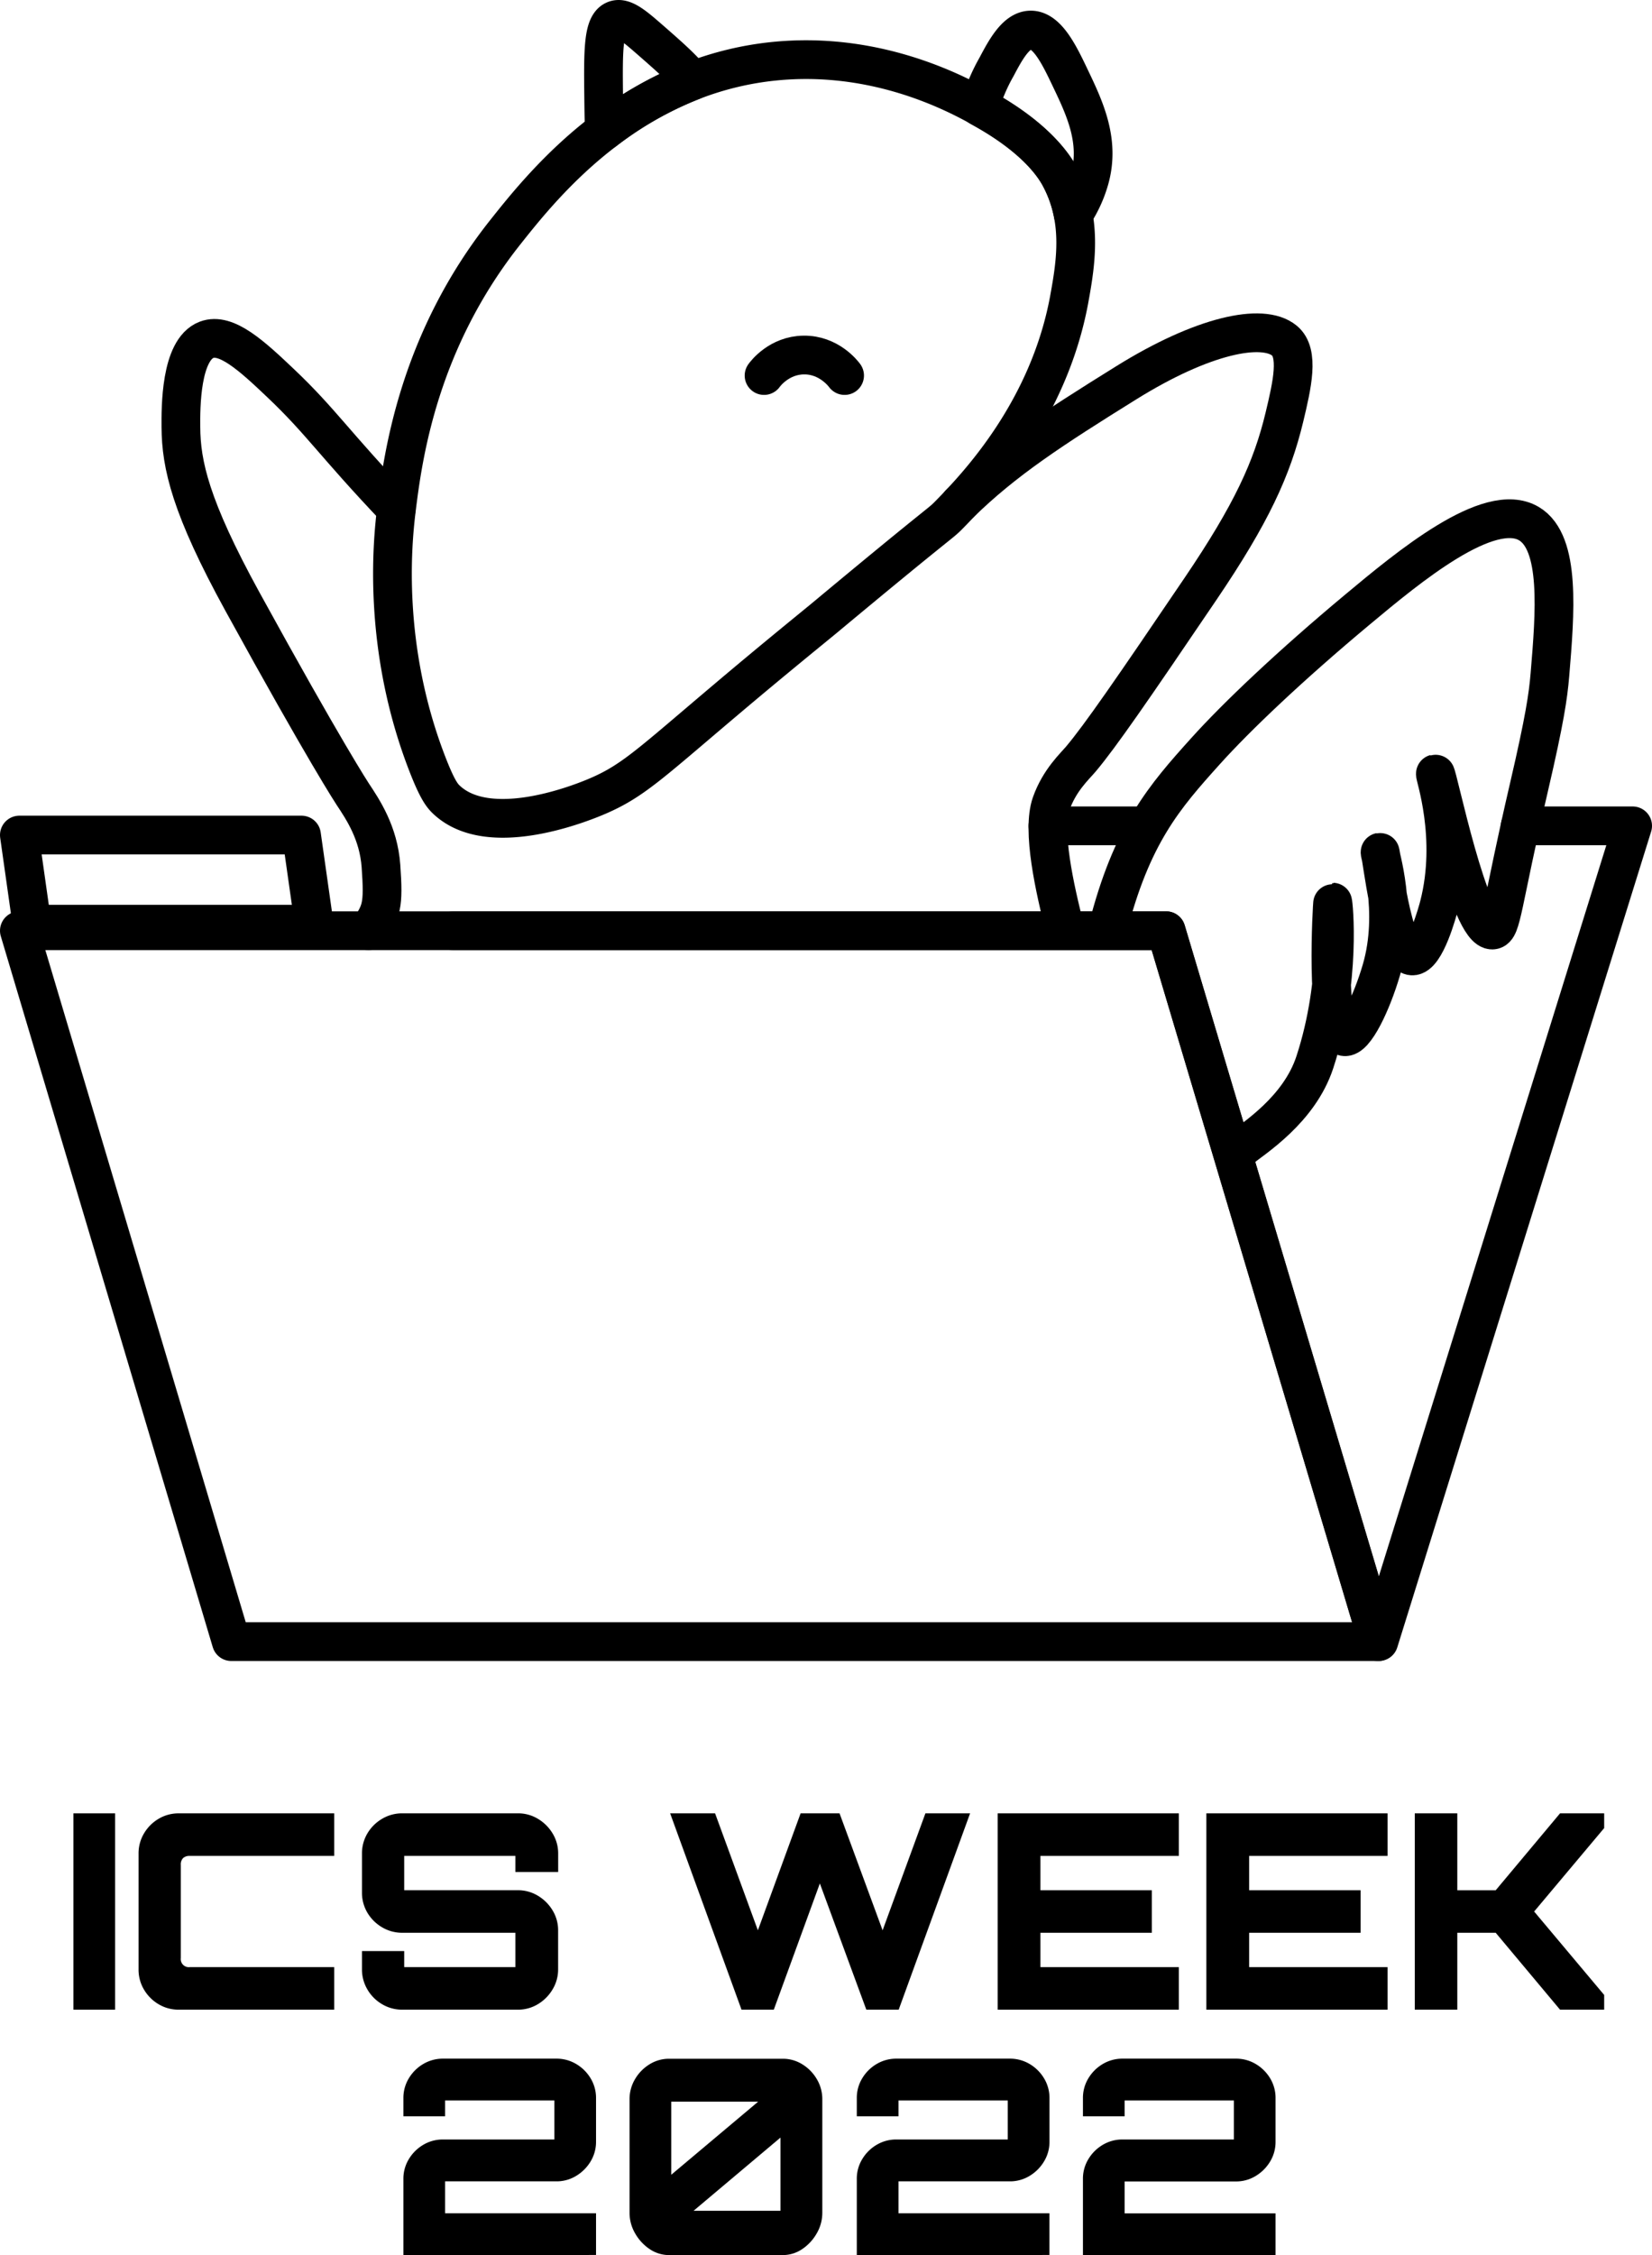 <svg id="Layer_2" data-name="Layer 2" xmlns="http://www.w3.org/2000/svg" viewBox="0 0 640 872.99"><defs><style>.cls-1{fill:none;stroke:#000;stroke-linecap:round;stroke-linejoin:round;stroke-width:15px;}.cls-2{fill:#000;}</style></defs><polygon class="cls-1" points="533.88 635.51 89.61 635.51 7.5 360.3 451.76 360.3 533.88 635.51"/><polygon class="cls-1" points="121.71 357.77 12.39 357.77 7.5 323.27 116.81 323.27 121.71 357.77"/><polyline class="cls-1" points="588.95 319.7 632.5 319.7 534.16 635.51 533.88 635.51 451.76 360.3 175.59 360.3"/><path class="cls-1" d="M778.79,407.8" transform="translate(-189.84 -88.1)"/><path class="cls-1" d="M633.12,407.8" transform="translate(-189.84 -88.1)"/><line class="cls-1" x1="405.98" y1="319.7" x2="443.28" y2="319.7"/><path class="cls-1" d="M595.82,407.8" transform="translate(-189.84 -88.1)"/><path class="cls-1" d="M378.08,407.8" transform="translate(-189.84 -88.1)"/><path class="cls-1" d="M604,204.33c-8.08,43.13-35.56,71.92-46.3,82.89-4.07,4.16-.75.4-48.53,40.17-3.71,3.07-19.7,16-37.92,31.41-30.22,25.51-36.47,31.91-50.91,37.92-7.44,3.09-41.25,16.11-57.41,1.08-1.72-1.59-3.61-3.81-7.59-14.09-17.41-45-13.48-85.31-12.05-97.42,0-.29.08-.68.14-1.15,2.54-20.63,8.57-64.87,42.24-107.24,7.36-9.26,20-25.21,38.38-39.18a139,139,0,0,1,34.12-19.35,121.22,121.22,0,0,1,31.49-7.55c38.79-3.95,69.09,11.71,79.78,17.6l1.47.82C592.6,142.35,599,153.67,600.71,157a50,50,0,0,1,4.91,14.24C607.81,183,605.8,194.46,604,204.33Z" transform="translate(-189.84 -88.1)"/><path class="cls-1" d="M343.38,285.14c-24.22-25.45-29.05-33.73-44.71-48.6-11.3-10.73-21.19-19.81-28.81-16.89-10.1,3.86-10,26.36-9.94,33.79.08,14.54,3.72,30.9,23.85,67.57,32,58.25,42.73,74.54,42.73,74.54,3.89,5.87,10,14.91,10.93,27.82,1.11,15.52.22,17.62-4.84,25" transform="translate(-189.84 -88.1)"/><path class="cls-1" d="M561.73,283c17.14-16.76,35.49-28.74,64.55-46.79,29.47-18.3,52.68-23.23,61.15-16.25,5.84,4.81,3,17.11,0,29.64-4.8,19.95-12.76,37.33-32.52,66.49-26.64,39.31-38.82,56.91-46.26,65.77-2.43,2.9-8.35,8.23-11.57,17.35-3.65,10.37,1.27,32.65,5.45,48.83" transform="translate(-189.84 -88.1)"/><path class="cls-1" d="M458.12,119.37A139,139,0,0,0,424,138.72c-.19-3.64-.24-8.07-.3-13.39-.2-17.88-.22-27.66,4.35-29.46,3.32-1.29,7.43,2.22,13.65,7.64C448.77,109.69,454.48,114.67,458.12,119.37Z" transform="translate(-189.84 -88.1)"/><path class="cls-1" d="M611.84,157.83a48.51,48.51,0,0,1-6.22,13.37A50,50,0,0,0,600.71,157c-1.72-3.29-8.11-14.61-29.85-26.72l-1.47-.82A70,70,0,0,1,575.9,114c3.43-6.47,7.53-14.2,13.21-14.27,6.46-.08,11.19,9.82,15.33,18.5C610.06,130,616.23,142.89,611.84,157.83Z" transform="translate(-189.84 -88.1)"/><path class="cls-1" d="M485.84,233.48c.57-.79,5.89-7.81,15.32-7.94,9.77-.15,15.37,7.23,15.89,7.94" transform="translate(-189.84 -88.1)"/><path class="cls-1" d="M618.86,448c9.39-37,22.14-51.49,38.06-69.16,11.84-13.15,32.55-32.87,58.76-54.72,19.61-16.35,51.05-42.56,66.54-33.27,12.34,7.39,10.06,34.61,8.07,58.48-.7,8.29-2,17.23-8.07,43.35-10.68,45.88-10.55,55.12-14.11,55.45-9,.84-21.39-60.69-22.19-60.49-.51.13,8.3,24.52,1.39,51.19-.41,1.58-5.2,19.63-10.41,19.34-7.67-.43-11.95-40.25-12.4-40.17s7.24,22.61.49,45.62c-3.66,12.5-10.27,26.6-14.38,25.79-7.5-1.47-4.68-52.07-4.46-52.07s3.52,30.11-6.94,62c-6.06,18.43-23.65,29.36-29.07,33.71" transform="translate(-189.84 -88.1)"/><path class="cls-2" d="M218.29,866.09v-76h16.15v76Z" transform="translate(-189.84 -88.1)"/><path class="cls-2" d="M259.14,866.09a15,15,0,0,1-7.86-2.11,16,16,0,0,1-5.65-5.65,15,15,0,0,1-2.11-7.86V805.71a15,15,0,0,1,2.11-7.86,16,16,0,0,1,5.65-5.65,15,15,0,0,1,7.86-2.11h60.17v16.47H263.36a3.63,3.63,0,0,0-2.58.84,3.47,3.47,0,0,0-.9,2.64v36.1a3.13,3.13,0,0,0,3.48,3.48h55.95v16.47Z" transform="translate(-189.84 -88.1)"/><path class="cls-2" d="M345.7,866.09a15.14,15.14,0,0,1-7.82-2.11,15.89,15.89,0,0,1-5.7-5.7,15.21,15.21,0,0,1-2.11-7.81V843.4h16.36v6.22H389.5v-13.3H345.7a15.14,15.14,0,0,1-7.82-2.11,16,16,0,0,1-5.7-5.64,15.13,15.13,0,0,1-2.11-7.87v-15a15.12,15.12,0,0,1,2.11-7.86,16,16,0,0,1,5.7-5.65,15.14,15.14,0,0,1,7.82-2.11h44.75a14.83,14.83,0,0,1,7.76,2.11,16.48,16.48,0,0,1,5.7,5.65,14.8,14.8,0,0,1,2.17,7.86v7.08H389.5v-6.23H346.43v13.3h44a14.83,14.83,0,0,1,7.76,2.11,16.48,16.48,0,0,1,5.7,5.65,14.78,14.78,0,0,1,2.17,7.86v15a14.88,14.88,0,0,1-2.17,7.81,16.37,16.37,0,0,1-5.7,5.7,14.83,14.83,0,0,1-7.76,2.11Z" transform="translate(-189.84 -88.1)"/><path class="cls-2" d="M477.11,866.09l-27.65-76h17.41l16.58,45.28L500,790.09h15.09l16.68,45.28,16.58-45.28h17.31l-27.66,76H525.46l-18-48.87-17.84,48.87Z" transform="translate(-189.84 -88.1)"/><path class="cls-2" d="M576.34,866.09v-76h70.19v16.47H592.91v13.3h43.17v16.46H592.91v13.3h53.62v16.47Z" transform="translate(-189.84 -88.1)"/><path class="cls-2" d="M657.19,866.09v-76h70.2v16.47H673.77v13.3h43.17v16.46H673.77v13.3h53.62v16.47Z" transform="translate(-189.84 -88.1)"/><path class="cls-2" d="M737.94,866.09v-76h16.47v29.77h14.88l24.92-29.77h17.1v5.7l-27.13,32.3,27.13,32.3v5.7h-17.1l-24.92-29.77H754.41v29.77Z" transform="translate(-189.84 -88.1)"/><path class="cls-2" d="M346.12,961.09V931.64a14.54,14.54,0,0,1,2.11-7.7,15.94,15.94,0,0,1,5.59-5.54,14.82,14.82,0,0,1,7.71-2.06H404.6v-15.1H362.27v6.12H346.12v-7a14.55,14.55,0,0,1,2.11-7.71,15.94,15.94,0,0,1,5.59-5.54,14.91,14.91,0,0,1,7.71-2.06h43.81a14.87,14.87,0,0,1,7.7,2.06,16,16,0,0,1,5.6,5.54,14.64,14.64,0,0,1,2.11,7.71v16.78a14.64,14.64,0,0,1-2.11,7.71,16.37,16.37,0,0,1-5.6,5.59,14.54,14.54,0,0,1-7.7,2.11H362.27v12.35h58.48v16.15Z" transform="translate(-189.84 -88.1)"/><path class="cls-2" d="M441.44,958.72a18,18,0,0,1-5.6-6.12,15.78,15.78,0,0,1-2.11-7.87V900.82a15.11,15.11,0,0,1,2.11-7.81,16.49,16.49,0,0,1,5.6-5.75,14.24,14.24,0,0,1,7.7-2.17H493a14.24,14.24,0,0,1,7.7,2.17,16.49,16.49,0,0,1,5.6,5.75,15.11,15.11,0,0,1,2.11,7.81v43.91a15.78,15.78,0,0,1-2.11,7.87,18,18,0,0,1-5.6,6.12,13.39,13.39,0,0,1-7.7,2.37H449.14A13.39,13.39,0,0,1,441.44,958.72ZM449.88,930l33.67-28.29H449.88Zm8.66,13.94h33.67V915.6Z" transform="translate(-189.84 -88.1)"/><path class="cls-2" d="M521.77,961.09V931.64a14.54,14.54,0,0,1,2.11-7.7,15.86,15.86,0,0,1,5.59-5.54,14.79,14.79,0,0,1,7.71-2.06h43.07v-15.1H537.92v6.12H521.77v-7a14.55,14.55,0,0,1,2.11-7.71,15.86,15.86,0,0,1,5.59-5.54,14.88,14.88,0,0,1,7.71-2.06H581a14.88,14.88,0,0,1,7.71,2.06,15.86,15.86,0,0,1,5.59,5.54,14.56,14.56,0,0,1,2.12,7.71v16.78a14.56,14.56,0,0,1-2.12,7.71,16.26,16.26,0,0,1-5.59,5.59,14.55,14.55,0,0,1-7.71,2.11H537.92v12.35H596.4v16.15Z" transform="translate(-189.84 -88.1)"/><path class="cls-2" d="M609.38,961.09V931.64a14.54,14.54,0,0,1,2.11-7.7,15.94,15.94,0,0,1,5.59-5.54,14.82,14.82,0,0,1,7.71-2.06h43.07v-15.1H625.53v6.12H609.38v-7a14.55,14.55,0,0,1,2.11-7.71,15.94,15.94,0,0,1,5.59-5.54,14.91,14.91,0,0,1,7.71-2.06H668.6a14.87,14.87,0,0,1,7.7,2.06,16,16,0,0,1,5.6,5.54A14.64,14.64,0,0,1,684,900.4v16.78a14.64,14.64,0,0,1-2.11,7.71,16.37,16.37,0,0,1-5.6,5.59,14.54,14.54,0,0,1-7.7,2.11H625.53v12.35H684v16.15Z" transform="translate(-189.84 -88.1)"/></svg>